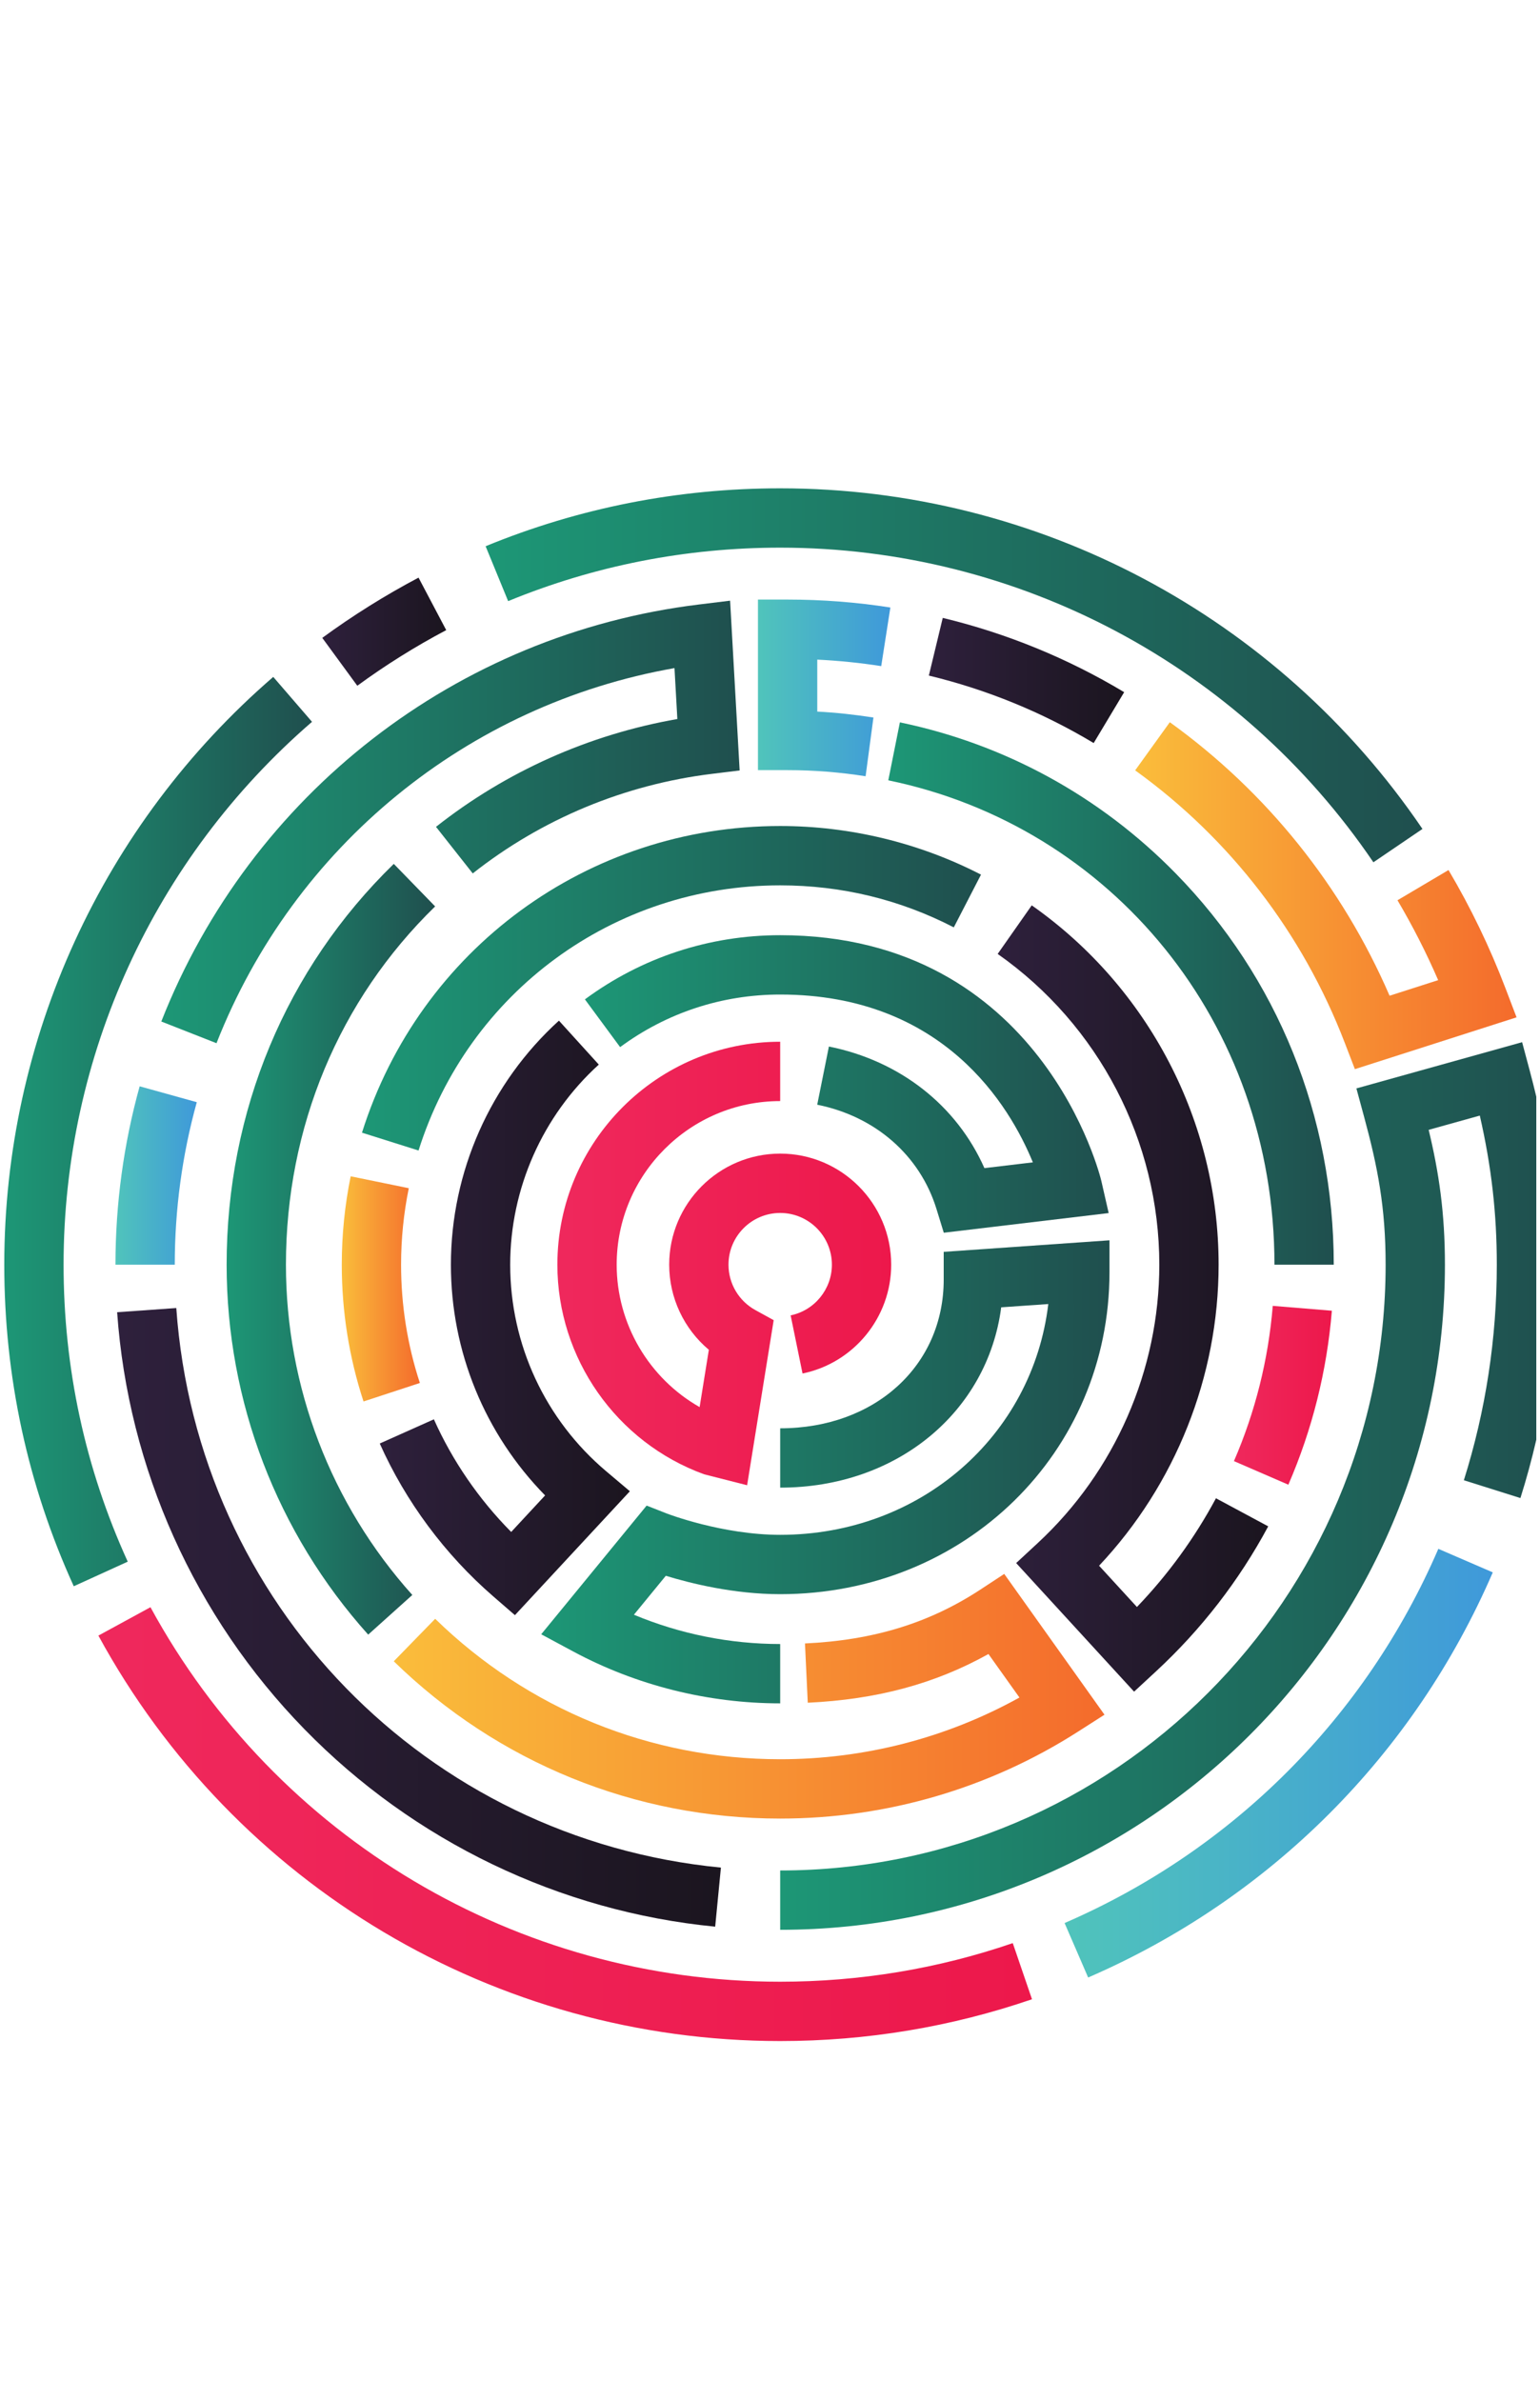 <svg width="277" height="428" viewBox="0 0 277 428" fill="none" xmlns="http://www.w3.org/2000/svg">
<path d="M134.384 266.995L126.664 265.032C110.867 259.301 100.255 244.156 100.255 227.347C100.255 205.247 118.233 187.268 140.333 187.268V197.935C124.115 197.935 110.921 211.128 110.921 227.347C110.921 238.025 116.756 247.788 125.841 252.948L127.5 242.645C123.028 238.891 120.367 233.313 120.367 227.347C120.367 216.337 129.324 207.38 140.333 207.38C151.343 207.38 160.3 216.337 160.3 227.347C160.3 236.789 153.592 245.016 144.352 246.908L142.213 236.457C146.513 235.577 149.633 231.747 149.633 227.347C149.633 222.219 145.461 218.047 140.333 218.047C135.205 218.047 131.033 222.219 131.033 227.347C131.033 230.743 132.887 233.869 135.867 235.507L139.163 237.319L134.384 266.995" fill="url(#paint0_linear_2_313)"/>
<path d="M169.759 221.603L168.449 217.349C165.481 207.704 157.461 200.689 146.993 198.587L149.095 188.129C161.909 190.704 172.083 198.74 177.067 209.989L185.781 208.951C181.625 198.801 169.703 178.783 140.333 178.783C129.88 178.783 119.923 182.051 111.54 188.236L105.208 179.651C115.439 172.105 127.584 168.116 140.333 168.116C187.479 168.116 197.996 211.845 198.096 212.287L199.416 218.067L169.759 221.603Z" fill="url(#paint1_linear_2_313)"/>
<path d="M92.62 290.348L88.724 286.975C80.037 279.449 72.976 269.947 68.305 259.493L78.043 255.143C81.387 262.621 86.145 269.54 91.947 275.393L98.048 268.823C87.217 257.789 81.103 242.96 81.103 227.347C81.103 210.677 88.187 194.687 100.536 183.477L107.705 191.376C97.579 200.568 91.769 213.679 91.769 227.347C91.769 241.681 98.057 255.212 109.023 264.471L113.295 268.077L92.62 290.348" fill="url(#paint2_linear_2_313)"/>
<path d="M65.385 251.935C62.791 244.02 61.475 235.748 61.475 227.347C61.475 221.999 62.013 216.653 63.077 211.459L73.528 213.599C72.608 218.092 72.141 222.716 72.141 227.347C72.141 234.616 73.279 241.771 75.521 248.612L65.385 251.935" fill="url(#paint3_linear_2_313)"/>
<path d="M75.283 206.823L65.109 203.616C75.501 170.643 105.732 148.488 140.333 148.488C152.883 148.488 165.373 151.511 176.453 157.229L171.56 166.708C161.851 161.696 151.344 159.155 140.333 159.155C110.411 159.155 84.269 178.311 75.283 206.823" fill="url(#paint4_linear_2_313)"/>
<path d="M203.987 304.1L182.777 280.984L186.671 277.376C200.559 264.507 208.525 246.272 208.525 227.347C208.525 205.14 197.656 184.256 179.451 171.483L185.579 162.751C206.625 177.519 219.192 201.667 219.192 227.347C219.192 247.457 211.413 266.893 197.692 281.46L204.5 288.881C210.108 283.04 214.877 276.485 218.715 269.337L228.113 274.384C222.869 284.148 216.076 292.923 207.917 300.465L203.987 304.1" fill="url(#paint5_linear_2_313)"/>
<path d="M231.736 266.897L221.949 262.657C225.788 253.797 228.137 244.407 228.932 234.748L239.563 235.623C238.672 246.444 236.039 256.968 231.736 266.897" fill="url(#paint6_linear_2_313)"/>
<path d="M140.333 346.912V336.245C200.38 336.245 249.232 287.393 249.232 227.347C249.232 217.047 247.812 209.803 245.361 200.769L243.975 195.659L273.784 187.348L275.176 192.557C275.591 194.109 275.976 195.637 276.333 197.147V258.817C275.52 262.345 274.568 265.843 273.479 269.3L263.304 266.097C267.237 253.609 269.231 240.572 269.231 227.347C269.231 218.188 268.276 209.729 266.172 200.544L256.976 203.107C258.809 210.727 259.899 217.977 259.899 227.347C259.899 293.275 206.261 346.912 140.333 346.912" fill="url(#paint7_linear_2_313)"/>
<path d="M195.725 355.485L191.488 345.696C221.756 332.593 245.632 308.704 258.715 278.428L268.507 282.659C254.343 315.436 228.495 341.3 195.725 355.485Z" fill="url(#paint8_linear_2_313)"/>
<path d="M140.333 366.911C89.181 366.911 42.191 338.981 17.697 294.023L27.064 288.919C49.688 330.447 93.089 356.244 140.333 356.244C154.664 356.244 168.739 353.909 182.167 349.305L185.625 359.396C171.083 364.381 155.844 366.911 140.333 366.911" fill="url(#paint9_linear_2_313)"/>
<path d="M13.268 285.153C4.975 266.952 0.769 247.503 0.769 227.347C0.769 186.753 18.404 148.241 49.149 121.685L56.123 129.759C27.723 154.287 11.436 189.856 11.436 227.347C11.436 245.967 15.319 263.928 22.975 280.732L13.268 285.153Z" fill="url(#paint10_linear_2_313)"/>
<path d="M64.268 123.275L57.968 114.668C63.455 110.651 69.28 107.007 75.283 103.84L80.261 113.273C74.719 116.199 69.337 119.564 64.268 123.275" fill="url(#paint11_linear_2_313)"/>
<path d="M247.033 155.009C222.976 119.593 183.088 98.449 140.333 98.449C123.395 98.449 106.931 101.683 91.4 108.061L87.348 98.193C104.171 91.285 121.997 87.783 140.333 87.783C186.625 87.783 229.811 110.673 255.857 149.015L247.033 155.009" fill="url(#paint12_linear_2_313)"/>
<path d="M243.703 192.197L241.896 187.495C234.296 167.725 221.253 150.779 204.181 138.485L210.413 129.829C227.816 142.359 241.405 159.284 249.944 178.997L258.684 176.197C256.547 171.264 254.095 166.452 251.364 161.835L260.544 156.403C264.539 163.155 267.98 170.292 270.776 177.62L272.784 182.881L243.703 192.197" fill="url(#paint13_linear_2_313)"/>
<path d="M196.721 133.576C187.497 128.045 177.524 123.965 167.073 121.445L169.573 111.076C181.076 113.849 192.055 118.341 202.205 124.428L196.721 133.576Z" fill="url(#paint14_linear_2_313)"/>
<path d="M128.64 346.347C100.677 343.631 74.433 331.019 54.741 310.831C35.013 290.608 23.055 263.993 21.069 235.891L31.709 235.139C35.464 288.277 76.663 330.583 129.671 335.729L128.64 346.347" fill="url(#paint15_linear_2_313)"/>
<path d="M31.435 227.347H20.768C20.768 216.464 22.232 205.675 25.119 195.281L35.396 198.135C32.768 207.599 31.435 217.428 31.435 227.347" fill="url(#paint16_linear_2_313)"/>
<path d="M38.941 187.533L29.013 183.632C45.091 142.721 82.128 113.999 125.671 108.673L131.324 107.981L133.039 138.501L128.081 139.108C112.316 141.037 97.429 147.228 85.032 157.011L78.424 148.637C91.052 138.673 105.971 132.025 121.835 129.255L121.321 120.101C84.132 126.637 52.885 152.052 38.941 187.533" fill="url(#paint17_linear_2_313)"/>
<path d="M66.227 293.848C49.807 275.561 40.764 251.944 40.764 227.347C40.764 199.745 51.443 174.157 70.831 155.296L78.268 162.941C60.963 179.777 51.431 202.651 51.431 227.347C51.431 249.309 59.504 270.395 74.164 286.72L66.227 293.848Z" fill="url(#paint18_linear_2_313)"/>
<path d="M140.333 326.916C114.212 326.916 89.527 316.875 70.828 298.641L78.275 291.003C94.971 307.283 117.009 316.249 140.333 316.249C155.479 316.249 170.245 312.429 183.368 305.157L177.793 297.335C168.16 302.704 157.699 305.507 145.293 306.091L144.791 295.436C157.124 294.856 167.148 291.777 176.341 285.751L180.632 282.936L198.664 308.244L193.943 311.265C177.947 321.504 159.409 326.916 140.333 326.916" fill="url(#paint19_linear_2_313)"/>
<path d="M140.333 306.205C127.329 306.205 114.44 302.972 103.056 296.855L97.348 293.787L116.312 270.653L119.924 272.072C120.016 272.108 129.903 275.911 140.333 275.911C165.564 275.911 185.731 258.103 188.557 234.421L180.088 235.011C177.627 253.804 161.36 267.425 140.333 267.425V256.759C157.375 256.759 169.745 245.511 169.745 230.013V225.039L199.564 222.963V228.68C199.564 261.147 173.547 286.577 140.333 286.577C131.997 286.577 124.185 284.627 119.761 283.271L114.021 290.273C122.307 293.731 131.287 295.539 140.333 295.539V306.205" fill="url(#paint20_linear_2_313)"/>
<path d="M211.443 156.979C197.767 143.029 180.617 133.744 161.863 129.856L159.777 140.276C199.907 148.529 229.236 183.817 229.236 227.347H239.903C239.903 200.687 229.796 175.696 211.443 156.979" fill="url(#paint21_linear_2_313)"/>
<path d="M157.104 128.988C153.776 128.468 150.408 128.097 147 127.919V118.577C150.869 118.765 154.723 119.156 158.505 119.747L160.151 109.208C154.089 108.261 147.871 107.781 141.667 107.781H136.333V138.444H141.667C146.455 138.444 151.137 138.827 155.696 139.543L157.104 128.988" fill="url(#paint22_linear_2_313)"/>
<defs>
<linearGradient id="paint0_linear_2_313" x1="100.255" y1="227.132" x2="160.3" y2="227.132" gradientUnits="userSpaceOnUse">
<stop stop-color="#EF285C"/>
<stop offset="0.018" stop-color="#EF285C"/>
<stop offset="1" stop-color="#ED184B"/>
</linearGradient>
<linearGradient id="paint1_linear_2_313" x1="105.208" y1="194.86" x2="199.416" y2="194.86" gradientUnits="userSpaceOnUse">
<stop stop-color="#1D9776"/>
<stop offset="1" stop-color="#1F4F4E"/>
</linearGradient>
<linearGradient id="paint2_linear_2_313" x1="68.305" y1="236.913" x2="113.295" y2="236.913" gradientUnits="userSpaceOnUse">
<stop stop-color="#2E203C"/>
<stop offset="0.996" stop-color="#1B151F"/>
<stop offset="1" stop-color="#1B151F"/>
</linearGradient>
<linearGradient id="paint3_linear_2_313" x1="61.475" y1="231.697" x2="75.521" y2="231.697" gradientUnits="userSpaceOnUse">
<stop stop-color="#FABD3B"/>
<stop offset="1" stop-color="#F46B2C"/>
</linearGradient>
<linearGradient id="paint4_linear_2_313" x1="65.109" y1="177.656" x2="176.453" y2="177.656" gradientUnits="userSpaceOnUse">
<stop stop-color="#1D9776"/>
<stop offset="1" stop-color="#1F4F4E"/>
</linearGradient>
<linearGradient id="paint5_linear_2_313" x1="179.451" y1="233.425" x2="228.114" y2="233.425" gradientUnits="userSpaceOnUse">
<stop stop-color="#2E203C"/>
<stop offset="0.996" stop-color="#1B151F"/>
<stop offset="1" stop-color="#1B151F"/>
</linearGradient>
<linearGradient id="paint6_linear_2_313" x1="221.949" y1="250.823" x2="239.563" y2="250.823" gradientUnits="userSpaceOnUse">
<stop stop-color="#EF285C"/>
<stop offset="0.018" stop-color="#EF285C"/>
<stop offset="1" stop-color="#ED184B"/>
</linearGradient>
<linearGradient id="paint7_linear_2_313" x1="140.333" y1="267.129" x2="279.897" y2="267.129" gradientUnits="userSpaceOnUse">
<stop stop-color="#1D9776"/>
<stop offset="1" stop-color="#1F4F4E"/>
</linearGradient>
<linearGradient id="paint8_linear_2_313" x1="191.488" y1="316.956" x2="268.506" y2="316.956" gradientUnits="userSpaceOnUse">
<stop stop-color="#50C4BB"/>
<stop offset="1" stop-color="#3F99DA"/>
</linearGradient>
<linearGradient id="paint9_linear_2_313" x1="17.697" y1="327.915" x2="185.625" y2="327.915" gradientUnits="userSpaceOnUse">
<stop stop-color="#EF285C"/>
<stop offset="0.018" stop-color="#EF285C"/>
<stop offset="1" stop-color="#ED184B"/>
</linearGradient>
<linearGradient id="paint10_linear_2_313" x1="0.769" y1="203.42" x2="56.122" y2="203.42" gradientUnits="userSpaceOnUse">
<stop stop-color="#1D9776"/>
<stop offset="1" stop-color="#1F4F4E"/>
</linearGradient>
<linearGradient id="paint11_linear_2_313" x1="57.968" y1="113.557" x2="80.262" y2="113.557" gradientUnits="userSpaceOnUse">
<stop stop-color="#2E203C"/>
<stop offset="0.996" stop-color="#1B151F"/>
<stop offset="1" stop-color="#1B151F"/>
</linearGradient>
<linearGradient id="paint12_linear_2_313" x1="87.348" y1="121.396" x2="255.856" y2="121.396" gradientUnits="userSpaceOnUse">
<stop stop-color="#1D9776"/>
<stop offset="1" stop-color="#1F4F4E"/>
</linearGradient>
<linearGradient id="paint13_linear_2_313" x1="204.181" y1="161.013" x2="272.784" y2="161.013" gradientUnits="userSpaceOnUse">
<stop stop-color="#FABD3B"/>
<stop offset="1" stop-color="#F46B2C"/>
</linearGradient>
<linearGradient id="paint14_linear_2_313" x1="167.073" y1="122.325" x2="202.206" y2="122.325" gradientUnits="userSpaceOnUse">
<stop stop-color="#2E203C"/>
<stop offset="0.996" stop-color="#1B151F"/>
<stop offset="1" stop-color="#1B151F"/>
</linearGradient>
<linearGradient id="paint15_linear_2_313" x1="21.069" y1="290.743" x2="129.672" y2="290.743" gradientUnits="userSpaceOnUse">
<stop stop-color="#2E203C"/>
<stop offset="0.996" stop-color="#1B151F"/>
<stop offset="1" stop-color="#1B151F"/>
</linearGradient>
<linearGradient id="paint16_linear_2_313" x1="20.768" y1="211.313" x2="35.395" y2="211.313" gradientUnits="userSpaceOnUse">
<stop stop-color="#50C4BB"/>
<stop offset="1" stop-color="#3F99DA"/>
</linearGradient>
<linearGradient id="paint17_linear_2_313" x1="29.013" y1="147.757" x2="133.039" y2="147.757" gradientUnits="userSpaceOnUse">
<stop stop-color="#1D9776"/>
<stop offset="1" stop-color="#1F4F4E"/>
</linearGradient>
<linearGradient id="paint18_linear_2_313" x1="40.764" y1="224.572" x2="78.268" y2="224.572" gradientUnits="userSpaceOnUse">
<stop stop-color="#1D9776"/>
<stop offset="1" stop-color="#1F4F4E"/>
</linearGradient>
<linearGradient id="paint19_linear_2_313" x1="70.828" y1="304.927" x2="198.665" y2="304.927" gradientUnits="userSpaceOnUse">
<stop stop-color="#FABD3B"/>
<stop offset="1" stop-color="#F46B2C"/>
</linearGradient>
<linearGradient id="paint20_linear_2_313" x1="97.348" y1="264.584" x2="199.563" y2="264.584" gradientUnits="userSpaceOnUse">
<stop stop-color="#1D9776"/>
<stop offset="1" stop-color="#1F4F4E"/>
</linearGradient>
<linearGradient id="paint21_linear_2_313" x1="159.777" y1="178.601" x2="239.903" y2="178.601" gradientUnits="userSpaceOnUse">
<stop stop-color="#1D9776"/>
<stop offset="1" stop-color="#1F4F4E"/>
</linearGradient>
<linearGradient id="paint22_linear_2_313" x1="136.333" y1="123.663" x2="160.151" y2="123.663" gradientUnits="userSpaceOnUse">
<stop stop-color="#50C4BB"/>
<stop offset="1" stop-color="#3F99DA"/>
</linearGradient>
</defs>
</svg>
